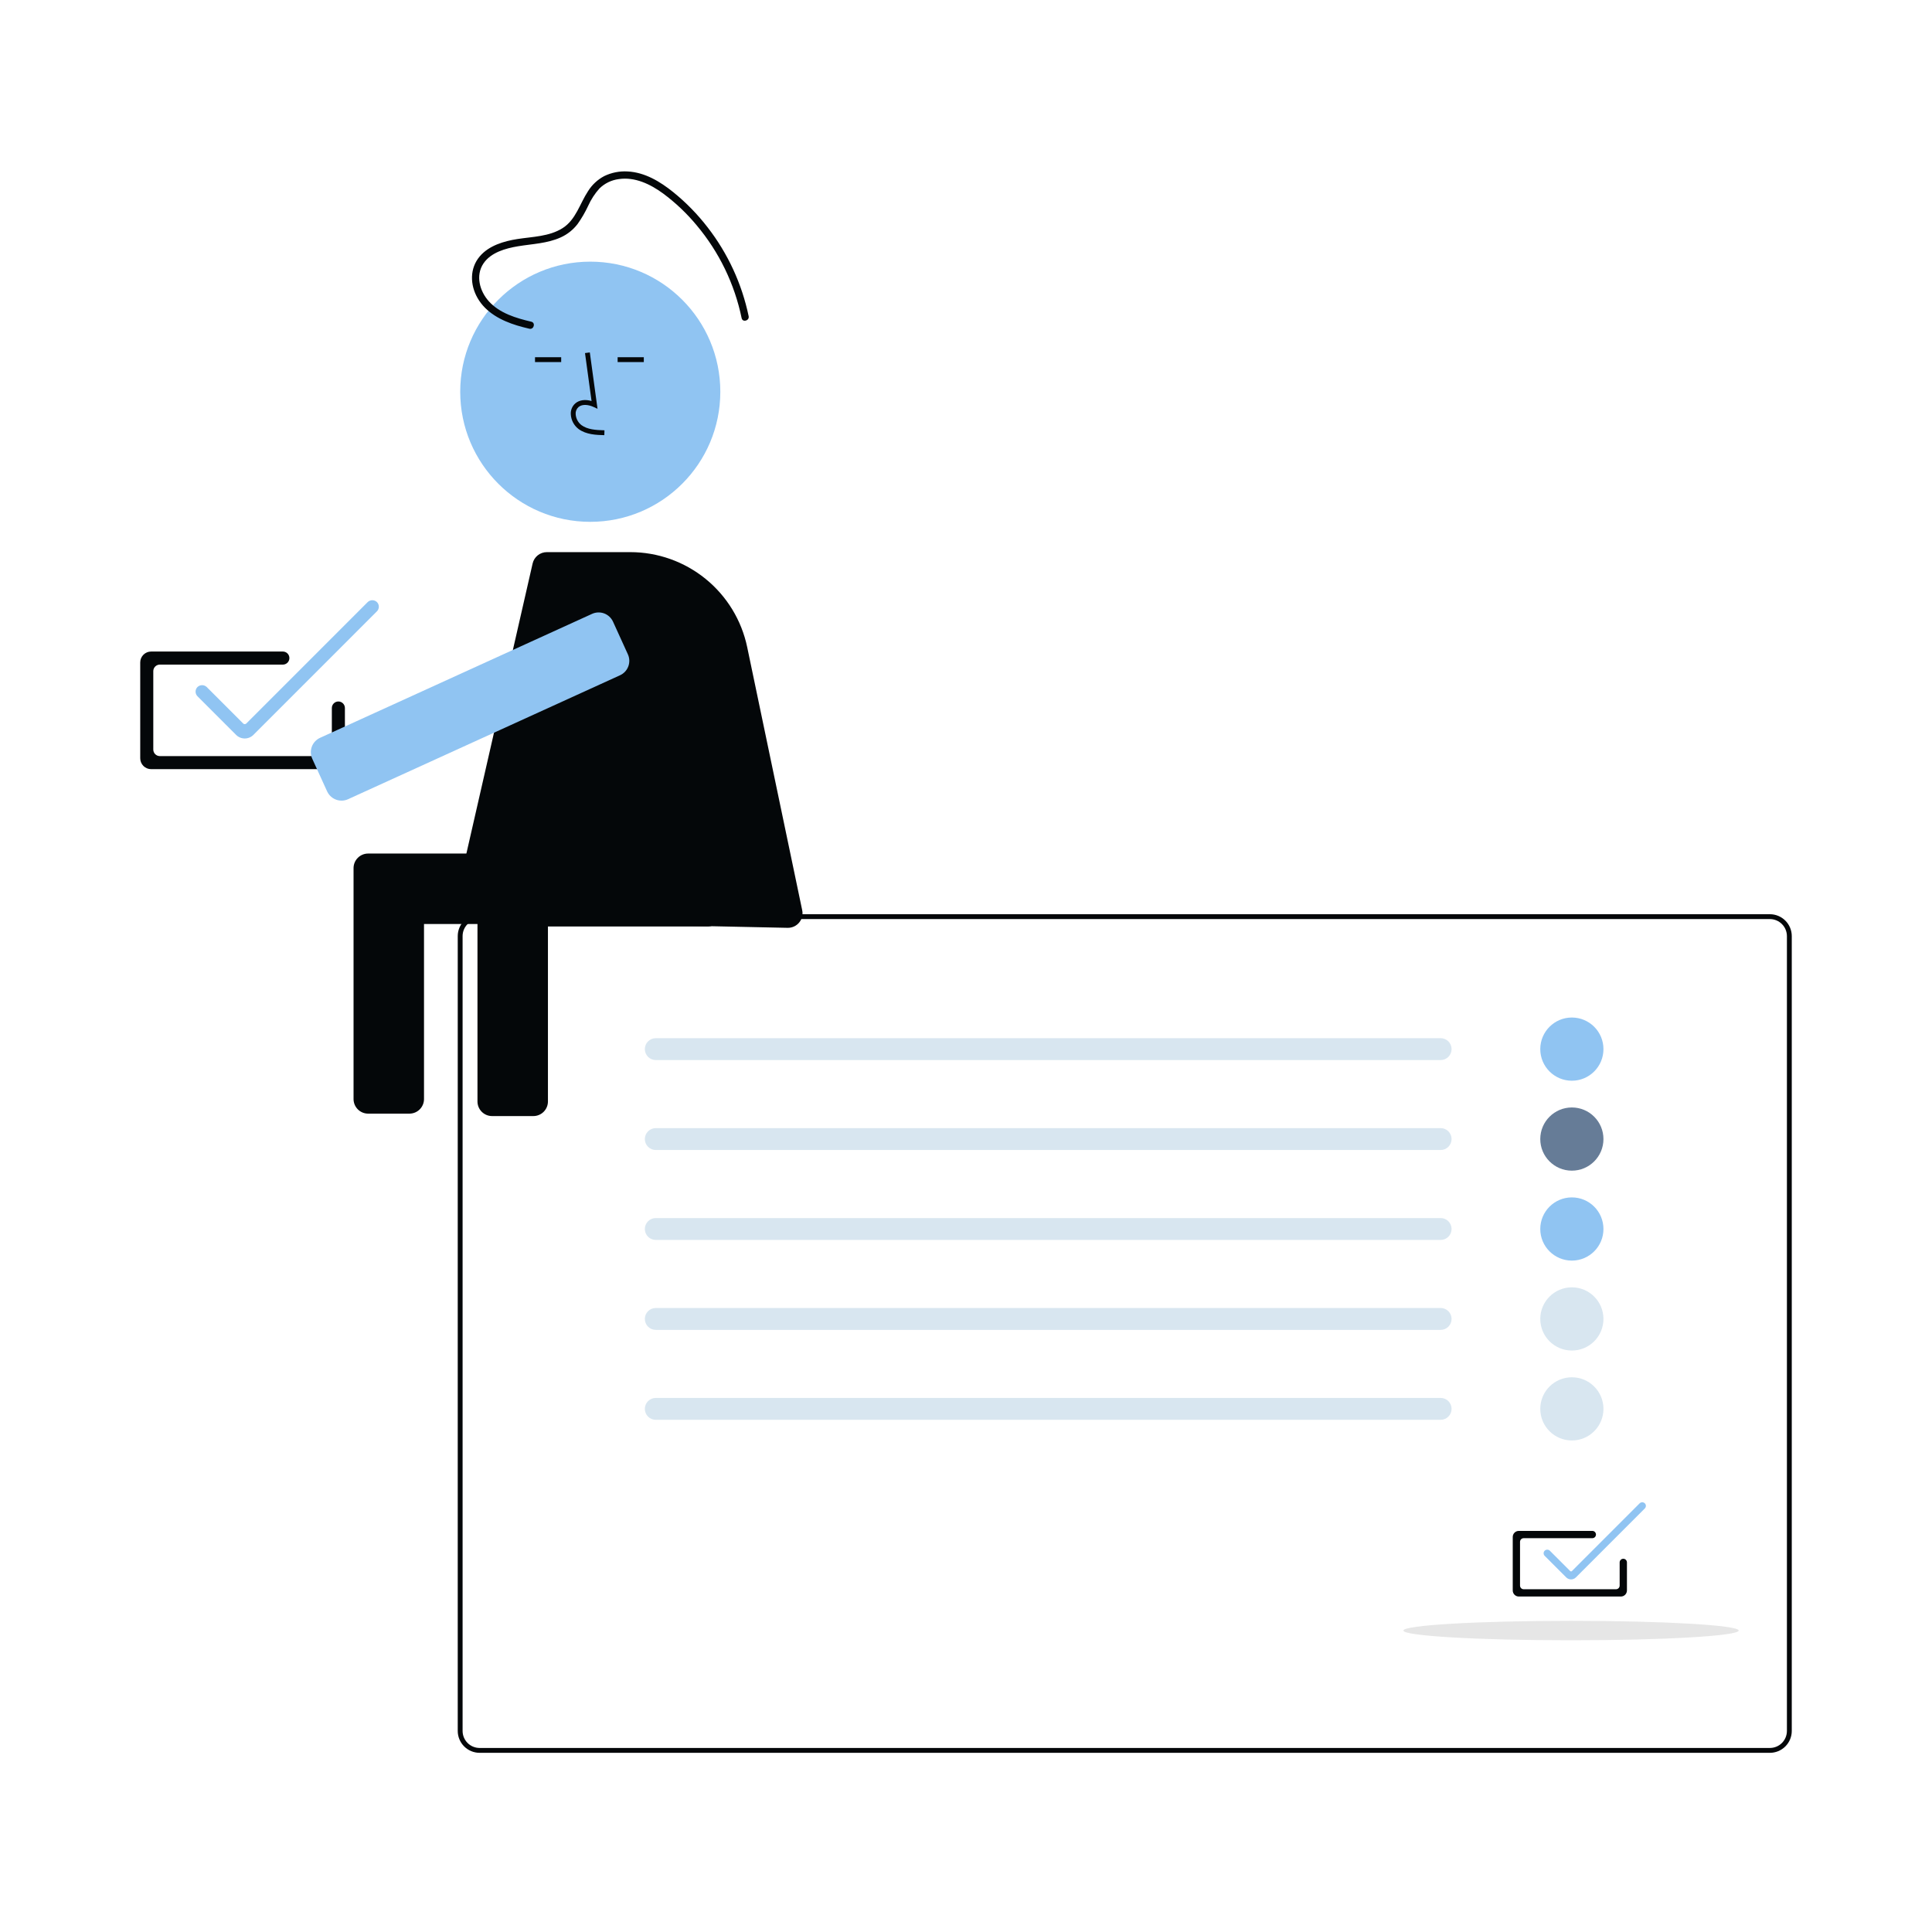 <svg width="248" height="248" viewBox="0 0 248 248" fill="none" xmlns="http://www.w3.org/2000/svg">
<rect width="248" height="248" fill="white"/>
<g clip-path="url(#clip0_33_167)">
<path d="M227.193 225H61.564C60.82 224.999 60.106 224.703 59.58 224.177C59.054 223.65 58.758 222.936 58.757 222.192V120.161C58.758 119.417 59.054 118.703 59.58 118.177C60.106 117.65 60.82 117.354 61.564 117.353H227.193C227.937 117.354 228.651 117.65 229.177 118.177C229.703 118.703 229.999 119.417 230 120.161V222.192C229.999 222.936 229.703 223.65 229.177 224.177C228.651 224.703 227.937 224.999 227.193 225ZM61.564 117.977C60.985 117.978 60.43 118.208 60.021 118.618C59.612 119.027 59.382 119.582 59.381 120.161V222.192C59.382 222.771 59.612 223.326 60.021 223.736C60.43 224.145 60.985 224.375 61.564 224.376H227.193C227.772 224.375 228.327 224.145 228.736 223.736C229.145 223.326 229.375 222.771 229.376 222.192V120.161C229.375 119.582 229.145 119.027 228.736 118.618C228.327 118.208 227.772 117.978 227.193 117.977H61.564Z" fill="#040709"/>
<path d="M208.062 204.937H194.961C194.755 204.937 194.556 204.855 194.41 204.709C194.264 204.562 194.182 204.364 194.182 204.157V197.293C194.182 197.086 194.264 196.888 194.41 196.741C194.556 196.595 194.755 196.513 194.961 196.513H204.397C204.521 196.513 204.64 196.562 204.728 196.65C204.815 196.738 204.865 196.857 204.865 196.981C204.865 197.105 204.815 197.224 204.728 197.312C204.64 197.399 204.521 197.449 204.397 197.449H195.585C195.461 197.449 195.342 197.498 195.254 197.586C195.167 197.674 195.117 197.793 195.117 197.917V203.533C195.117 203.657 195.167 203.776 195.254 203.864C195.342 203.952 195.461 204.001 195.585 204.001H207.438C207.562 204.001 207.681 203.952 207.769 203.864C207.856 203.776 207.906 203.657 207.906 203.533V200.558C207.906 200.434 207.955 200.315 208.043 200.227C208.131 200.139 208.25 200.09 208.374 200.09C208.498 200.09 208.617 200.139 208.705 200.227C208.792 200.315 208.842 200.434 208.842 200.558V204.157C208.841 204.364 208.759 204.562 208.613 204.709C208.467 204.855 208.269 204.937 208.062 204.937Z" fill="#040709"/>
<path d="M184.928 136.074H84.178C83.806 136.074 83.449 135.926 83.186 135.663C82.922 135.4 82.775 135.043 82.775 134.67C82.775 134.298 82.922 133.941 83.186 133.677C83.449 133.414 83.806 133.266 84.178 133.266H184.928C185.3 133.266 185.657 133.414 185.92 133.677C186.184 133.941 186.331 134.298 186.331 134.67C186.331 135.043 186.184 135.4 185.92 135.663C185.657 135.926 185.3 136.074 184.928 136.074Z" fill="#D8E6F0"/>
<path d="M184.928 147.619H84.178C83.806 147.619 83.449 147.471 83.186 147.208C82.922 146.944 82.775 146.587 82.775 146.215C82.775 145.843 82.922 145.485 83.186 145.222C83.449 144.959 83.806 144.811 84.178 144.811H184.928C185.3 144.811 185.657 144.959 185.92 145.222C186.184 145.485 186.331 145.843 186.331 146.215C186.331 146.587 186.184 146.944 185.92 147.208C185.657 147.471 185.3 147.619 184.928 147.619Z" fill="#D8E6F0"/>
<path d="M184.928 159.164H84.178C83.806 159.164 83.449 159.016 83.186 158.753C82.922 158.489 82.775 158.132 82.775 157.76C82.775 157.387 82.922 157.03 83.186 156.767C83.449 156.504 83.806 156.356 84.178 156.356H184.928C185.3 156.356 185.657 156.504 185.92 156.767C186.184 157.03 186.331 157.387 186.331 157.76C186.331 158.132 186.184 158.489 185.92 158.753C185.657 159.016 185.3 159.164 184.928 159.164Z" fill="#D8E6F0"/>
<path d="M184.928 170.709H84.178C83.806 170.709 83.449 170.561 83.186 170.297C82.922 170.034 82.775 169.677 82.775 169.304C82.775 168.932 82.922 168.575 83.186 168.312C83.449 168.048 83.806 167.9 84.178 167.9H184.928C185.3 167.9 185.657 168.048 185.92 168.312C186.184 168.575 186.331 168.932 186.331 169.304C186.331 169.677 186.184 170.034 185.92 170.297C185.657 170.561 185.3 170.709 184.928 170.709Z" fill="#D8E6F0"/>
<path d="M184.928 182.253H84.178C83.806 182.253 83.449 182.105 83.186 181.842C82.922 181.579 82.775 181.222 82.775 180.849C82.775 180.477 82.922 180.12 83.186 179.856C83.449 179.593 83.806 179.445 84.178 179.445H184.928C185.3 179.445 185.657 179.593 185.92 179.856C186.184 180.12 186.331 180.477 186.331 180.849C186.331 181.222 186.184 181.579 185.92 181.842C185.657 182.105 185.3 182.253 184.928 182.253Z" fill="#D8E6F0"/>
<path d="M201.771 138.726C204.011 138.726 205.826 136.91 205.826 134.67C205.826 132.43 204.011 130.614 201.771 130.614C199.532 130.614 197.716 132.43 197.716 134.67C197.716 136.91 199.532 138.726 201.771 138.726Z" fill="#90C4F2"/>
<path d="M201.771 150.271C204.011 150.271 205.826 148.455 205.826 146.215C205.826 143.975 204.011 142.159 201.771 142.159C199.532 142.159 197.716 143.975 197.716 146.215C197.716 148.455 199.532 150.271 201.771 150.271Z" fill="#667C97"/>
<path d="M201.771 161.816C204.011 161.816 205.826 160 205.826 157.76C205.826 155.519 204.011 153.703 201.771 153.703C199.532 153.703 197.716 155.519 197.716 157.76C197.716 160 199.532 161.816 201.771 161.816Z" fill="#90C4F2"/>
<path d="M201.771 173.361C204.011 173.361 205.826 171.545 205.826 169.304C205.826 167.064 204.011 165.248 201.771 165.248C199.532 165.248 197.716 167.064 197.716 169.304C197.716 171.545 199.532 173.361 201.771 173.361Z" fill="#D8E6F0"/>
<path d="M201.771 184.905C204.011 184.905 205.826 183.089 205.826 180.849C205.826 178.609 204.011 176.793 201.771 176.793C199.532 176.793 197.716 178.609 197.716 180.849C197.716 183.089 199.532 184.905 201.771 184.905Z" fill="#D8E6F0"/>
<path d="M201.668 202.74C201.553 202.74 201.439 202.717 201.333 202.673C201.226 202.63 201.13 202.565 201.049 202.484L198.282 199.716C198.195 199.629 198.145 199.51 198.145 199.385C198.145 199.261 198.195 199.142 198.282 199.055C198.371 198.969 198.49 198.922 198.613 198.922C198.736 198.922 198.855 198.969 198.944 199.055L201.557 201.669C201.587 201.697 201.626 201.713 201.668 201.713C201.709 201.713 201.748 201.697 201.778 201.669L210.474 192.97C210.563 192.885 210.682 192.838 210.805 192.838C210.928 192.838 211.046 192.885 211.136 192.97C211.223 193.058 211.273 193.177 211.272 193.301C211.272 193.425 211.223 193.544 211.135 193.632L202.287 202.484C202.205 202.565 202.109 202.63 202.003 202.673C201.896 202.717 201.783 202.74 201.668 202.74Z" fill="#90C4F2"/>
<path opacity="0.1" d="M201.668 210.553C213.554 210.553 223.19 209.995 223.19 209.305C223.19 208.616 213.554 208.057 201.668 208.057C189.781 208.057 180.145 208.616 180.145 209.305C180.145 209.995 189.781 210.553 201.668 210.553Z" fill="#040709"/>
<path d="M42.876 98.732H19.398C19.027 98.732 18.672 98.585 18.41 98.322C18.148 98.06 18 97.705 18 97.334V85.032C18 84.661 18.148 84.306 18.41 84.044C18.672 83.782 19.027 83.634 19.398 83.634H36.308C36.418 83.634 36.527 83.655 36.629 83.697C36.731 83.739 36.824 83.801 36.902 83.879C36.98 83.957 37.042 84.049 37.084 84.151C37.126 84.253 37.148 84.362 37.148 84.473C37.148 84.583 37.126 84.692 37.084 84.794C37.042 84.896 36.98 84.988 36.902 85.066C36.824 85.144 36.731 85.206 36.629 85.248C36.527 85.29 36.418 85.312 36.308 85.311H20.516C20.293 85.312 20.08 85.4 19.923 85.557C19.766 85.715 19.677 85.928 19.677 86.15V96.216C19.677 96.438 19.766 96.651 19.923 96.809C20.08 96.966 20.293 97.055 20.516 97.055H41.758C41.981 97.055 42.194 96.966 42.351 96.809C42.508 96.651 42.597 96.438 42.597 96.216V90.884C42.597 90.661 42.685 90.448 42.842 90.291C43 90.133 43.213 90.045 43.435 90.045C43.658 90.045 43.871 90.133 44.028 90.291C44.185 90.448 44.274 90.661 44.274 90.884V97.334C44.273 97.705 44.126 98.06 43.864 98.322C43.602 98.585 43.247 98.732 42.876 98.732Z" fill="#040709"/>
<path d="M31.416 94.794C31.21 94.794 31.006 94.754 30.816 94.675C30.626 94.597 30.453 94.481 30.307 94.335L25.349 89.376C25.192 89.218 25.104 89.005 25.104 88.782C25.104 88.56 25.192 88.347 25.349 88.189C25.509 88.037 25.721 87.952 25.942 87.952C26.163 87.952 26.375 88.037 26.535 88.189L31.219 92.875C31.272 92.926 31.343 92.954 31.416 92.954C31.49 92.954 31.561 92.926 31.614 92.875L47.199 77.285C47.359 77.132 47.571 77.047 47.792 77.047C48.013 77.047 48.225 77.132 48.385 77.285C48.542 77.442 48.63 77.656 48.63 77.878C48.63 78.1 48.542 78.314 48.385 78.471L32.526 94.335C32.38 94.481 32.207 94.596 32.017 94.675C31.826 94.754 31.622 94.794 31.416 94.794Z" fill="#90C4F2"/>
<path d="M62.538 118.925H90.923C91.612 118.925 92.171 118.366 92.171 117.677V111.125C92.171 110.435 91.612 109.877 90.923 109.877H62.538C61.849 109.877 61.291 110.435 61.291 111.125V117.677C61.291 118.366 61.849 118.925 62.538 118.925Z" fill="#040709"/>
<path d="M90.299 109.565H47.254C47.008 109.565 46.765 109.613 46.538 109.707C46.311 109.801 46.105 109.939 45.931 110.113C45.757 110.287 45.619 110.493 45.525 110.72C45.431 110.947 45.383 111.191 45.383 111.437V141.079C45.383 141.575 45.58 142.051 45.931 142.402C46.282 142.754 46.758 142.951 47.254 142.951H52.557C53.053 142.951 53.529 142.754 53.88 142.402C54.231 142.051 54.428 141.575 54.428 141.079V118.613H61.291V141.391C61.291 141.887 61.488 142.363 61.839 142.714C62.19 143.066 62.666 143.263 63.162 143.263H68.465C68.961 143.263 69.437 143.066 69.788 142.714C70.139 142.363 70.336 141.887 70.336 141.391V118.613H90.299C90.795 118.613 91.271 118.416 91.622 118.065C91.973 117.714 92.171 117.238 92.171 116.741V111.437C92.171 111.191 92.122 110.947 92.028 110.72C91.934 110.493 91.796 110.287 91.622 110.113C91.449 109.939 91.242 109.801 91.015 109.707C90.788 109.613 90.545 109.565 90.299 109.565Z" fill="#040709"/>
<path d="M101.104 119.1L60.195 118.238C59.917 118.233 59.644 118.165 59.396 118.04C59.147 117.916 58.93 117.738 58.759 117.518C58.588 117.299 58.468 117.045 58.408 116.774C58.347 116.502 58.348 116.221 58.41 115.95L68.37 72.329C68.465 71.916 68.697 71.547 69.028 71.282C69.359 71.018 69.771 70.874 70.195 70.874H80.906C84.427 70.874 87.841 72.087 90.574 74.308C93.307 76.529 95.193 79.624 95.914 83.072L102.975 116.845C103.033 117.121 103.027 117.406 102.959 117.679C102.892 117.953 102.763 118.207 102.583 118.424C102.403 118.641 102.177 118.814 101.921 118.931C101.664 119.048 101.385 119.106 101.104 119.1Z" fill="#040709"/>
<path d="M75.77 66.985C84.989 66.985 92.463 59.508 92.463 50.286C92.463 41.063 84.989 33.587 75.77 33.587C66.55 33.587 59.076 41.063 59.076 50.286C59.076 59.508 66.55 66.985 75.77 66.985Z" fill="#90C4F2"/>
<path d="M68.196 41.294C66.248 40.835 64.144 40.216 62.755 38.682C61.571 37.375 61.017 35.359 62.065 33.81C63.022 32.396 64.91 31.877 66.5 31.612C68.347 31.304 70.245 31.259 71.979 30.473C72.83 30.087 73.573 29.498 74.141 28.756C74.668 28.015 75.126 27.227 75.509 26.401C75.871 25.597 76.356 24.853 76.945 24.196C77.614 23.54 78.478 23.118 79.407 22.993C81.498 22.675 83.484 23.642 85.129 24.843C86.722 26.028 88.168 27.4 89.435 28.93C92.312 32.359 94.292 36.45 95.198 40.834C95.32 41.424 96.222 41.174 96.1 40.585C95.234 36.436 93.435 32.539 90.839 29.189C89.553 27.519 88.076 26.005 86.439 24.678C84.743 23.312 82.785 22.121 80.555 22.008C79.524 21.948 78.494 22.153 77.564 22.602C76.709 23.053 75.99 23.723 75.48 24.544C74.429 26.138 73.922 28.198 72.227 29.277C70.51 30.369 68.36 30.38 66.412 30.684C64.679 30.954 62.75 31.525 61.577 32.917C60.28 34.456 60.329 36.554 61.298 38.252C62.374 40.139 64.375 41.169 66.384 41.783C66.9 41.94 67.423 42.073 67.948 42.197C68.533 42.335 68.783 41.433 68.196 41.294Z" fill="#040709"/>
<path d="M77.573 55.861C76.542 55.832 75.258 55.797 74.27 55.074C73.976 54.85 73.734 54.565 73.561 54.237C73.389 53.91 73.29 53.549 73.272 53.179C73.254 52.917 73.297 52.654 73.398 52.41C73.499 52.167 73.654 51.951 73.852 51.778C74.368 51.341 75.123 51.238 75.935 51.478L75.094 45.323L75.712 45.238L76.701 52.474L76.185 52.237C75.587 51.962 74.766 51.823 74.255 52.254C74.13 52.367 74.032 52.507 73.97 52.664C73.907 52.82 73.882 52.989 73.895 53.157C73.911 53.432 73.985 53.701 74.113 53.945C74.241 54.189 74.42 54.402 74.638 54.57C75.407 55.132 76.43 55.205 77.591 55.237L77.573 55.861Z" fill="#040709"/>
<path d="M72.037 45.854H68.677V46.478H72.037V45.854Z" fill="#040709"/>
<path d="M82.642 45.854H79.282V46.478H82.642V45.854Z" fill="#040709"/>
<path d="M43.839 102.773C43.449 102.773 43.068 102.662 42.74 102.451C42.413 102.241 42.152 101.94 41.991 101.586L40.082 97.395C39.972 97.153 39.91 96.891 39.901 96.625C39.892 96.359 39.935 96.093 40.028 95.844C40.121 95.594 40.263 95.366 40.444 95.171C40.626 94.976 40.844 94.819 41.087 94.709L76.004 78.796C76.494 78.574 77.051 78.555 77.555 78.743C78.058 78.931 78.466 79.312 78.69 79.801L80.598 83.992C80.821 84.481 80.84 85.039 80.651 85.543C80.463 86.047 80.083 86.455 79.594 86.678L44.676 102.591C44.413 102.711 44.128 102.773 43.839 102.773Z" fill="#90C4F2"/>
</g>
<defs>
<clipPath id="clip0_33_167">
<rect width="212" height="203" fill="white" transform="translate(18 22)"/>
</clipPath>
</defs>
</svg>
